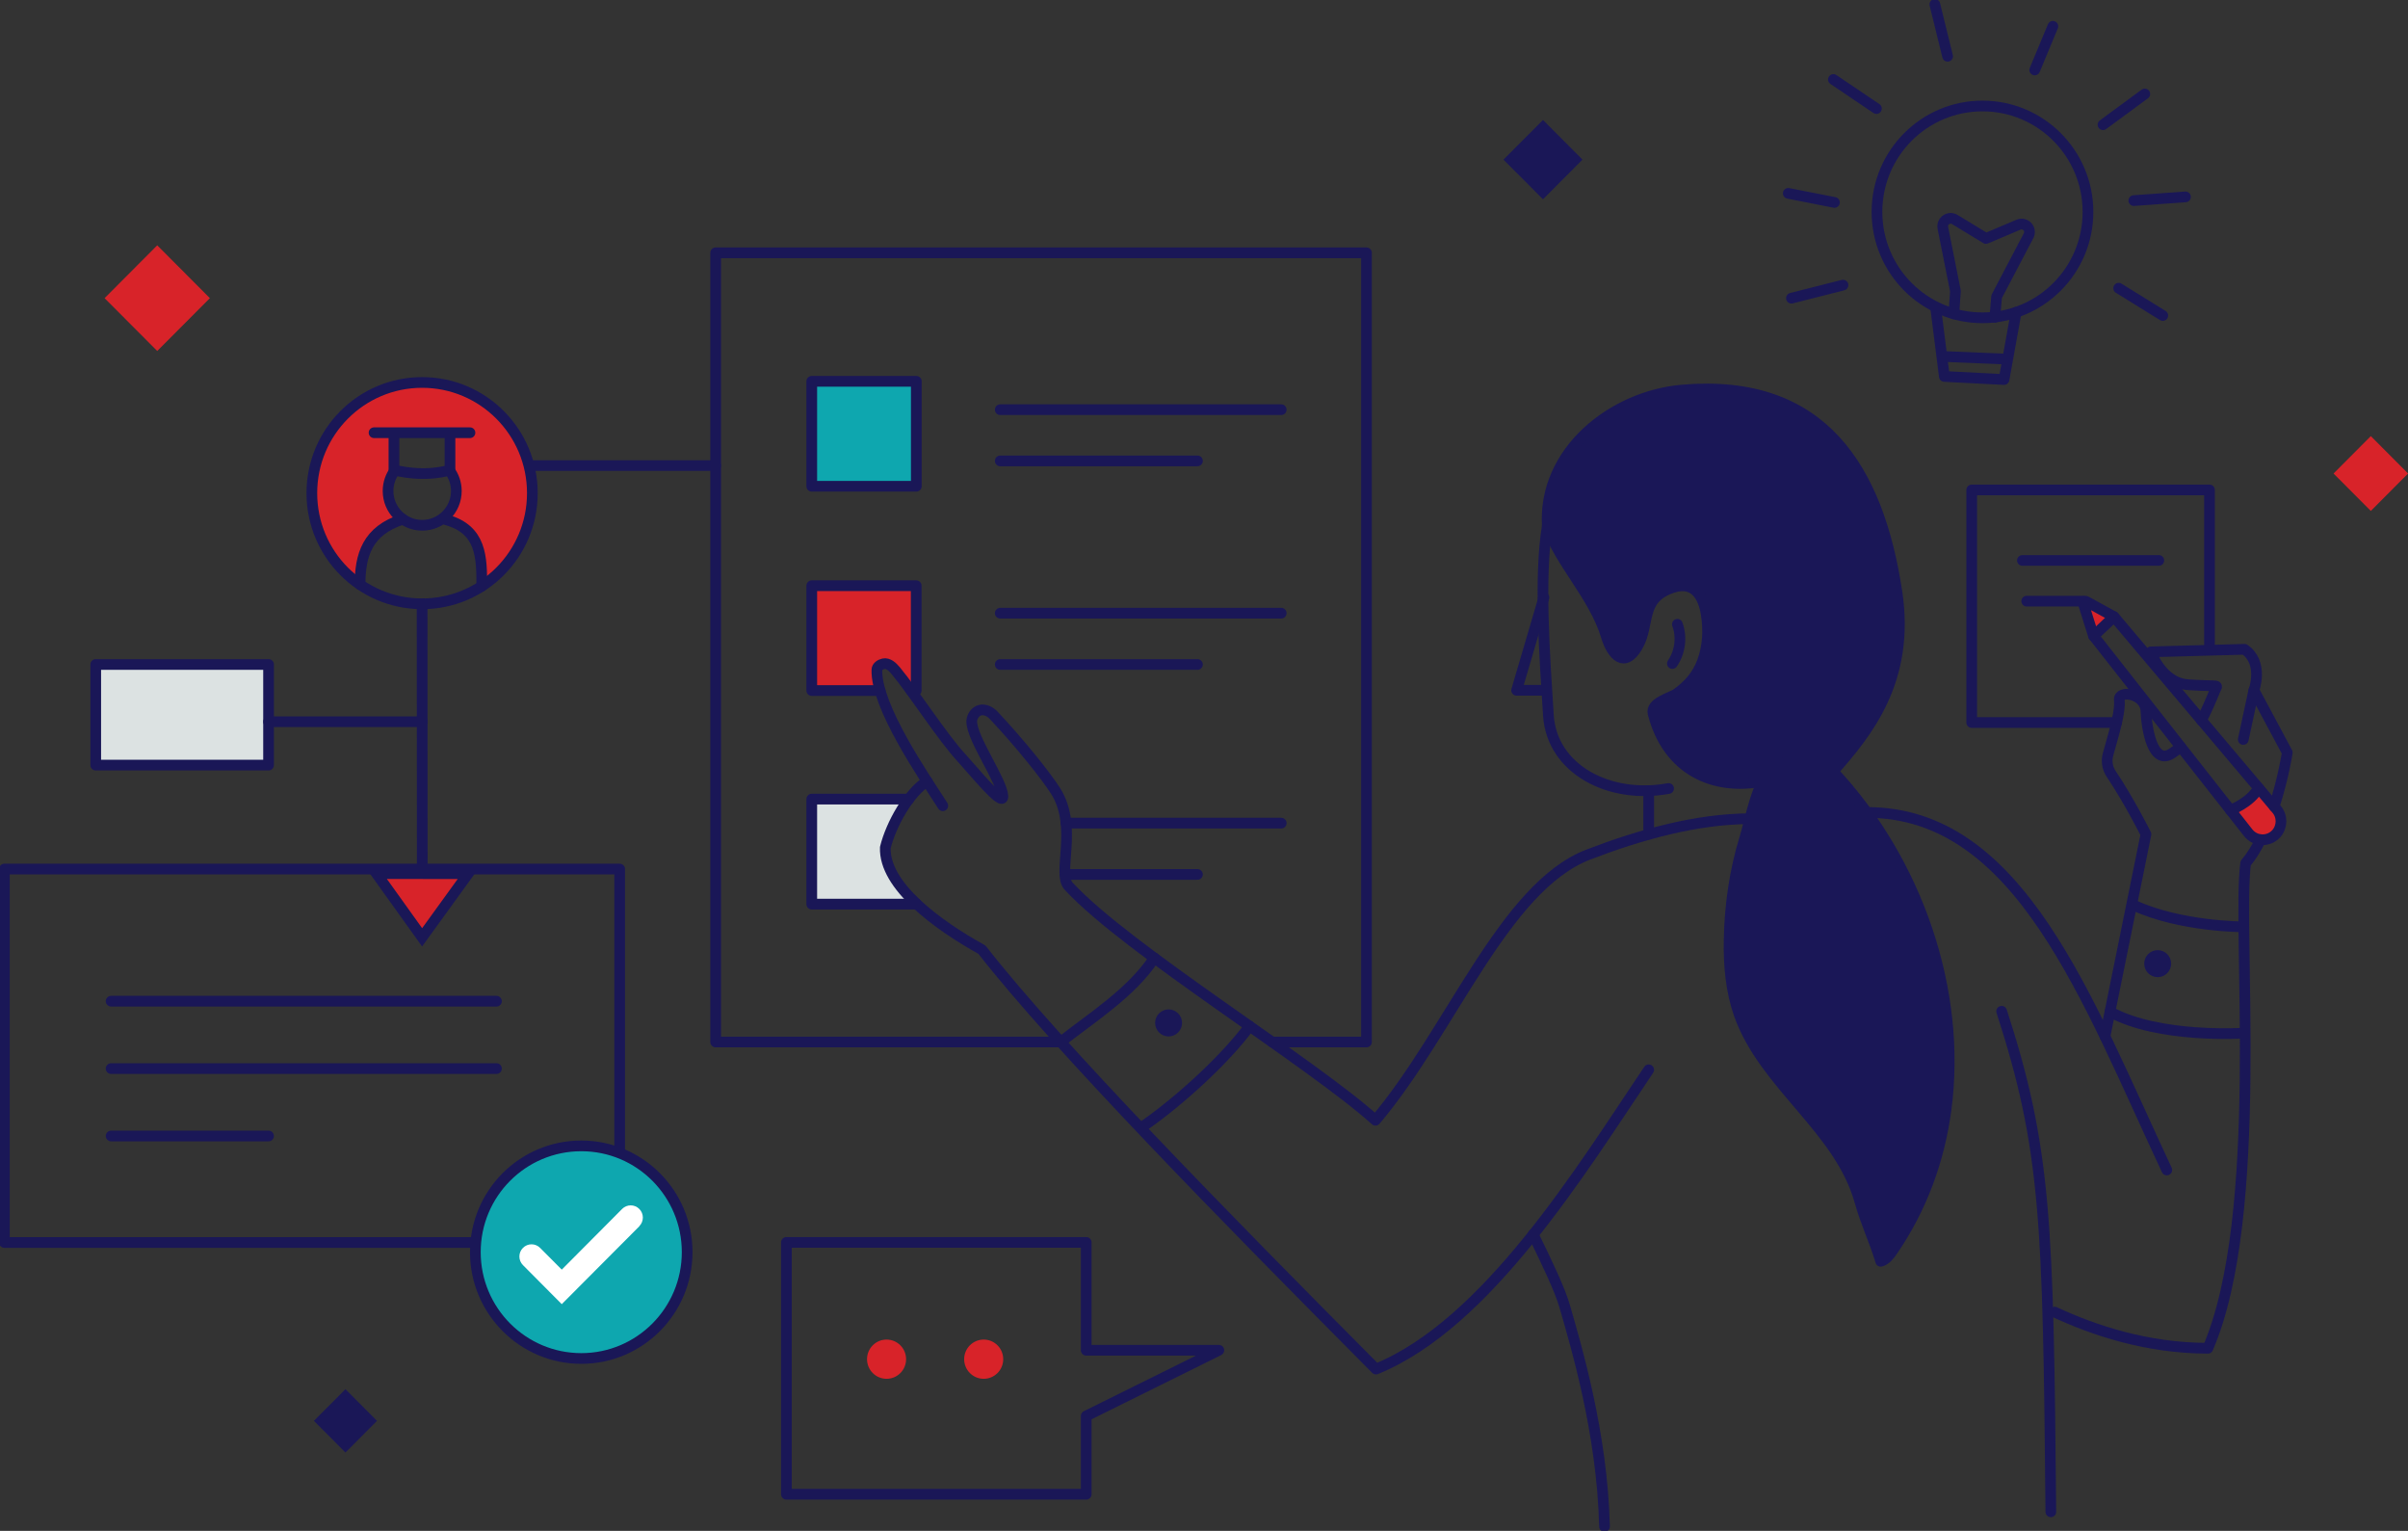 <svg width="225" height="143" viewBox="0 0 225 143" fill="none" xmlns="http://www.w3.org/2000/svg">
<rect x="0" y="0" width="225" height="143" fill="#333333" stroke="none"/>
<g clip-path="url(#clip0_893_3589)">
<path d="M45.008 54.768C47.154 53.258 49.76 50.461 49.743 46.063C49.743 40.354 45.131 35.725 39.441 35.725C33.751 35.725 29.139 40.354 29.139 46.063C29.139 49.636 32.271 54.71 33.677 54.636C33.801 52.589 33.636 49.454 37.632 48.505C37.632 48.505 35.494 47.004 36.81 43.893C36.81 41.616 36.81 40.411 36.81 40.411H42.047L41.982 43.91C41.982 43.91 44.045 46.797 41.25 48.497C43.042 49.116 45.41 49.982 45.008 54.759V54.768Z" fill="#D82329"/>
<path d="M85.618 35.618H75.85V45.42H85.618V35.618Z" fill="#0EA7AF"/>
<path d="M85.124 64.503H85.618V54.702H75.85V64.503H82.238C82.238 64.503 81.696 63.472 81.942 62.556C82.189 61.64 83.365 61.55 83.694 62.639C84.022 63.728 85.124 64.503 85.124 64.503Z" fill="#D82329"/>
<path d="M85.61 84.395V84.453H75.842V74.643H84.927C84.927 74.643 81.934 78.298 83.069 80.889C83.809 82.58 85.248 84.065 85.61 84.395Z" fill="#DCE2E2"/>
<path d="M171.276 72.061C174.426 68.48 178.496 63.588 177.246 55.304C175.511 43.803 170.29 35.305 157.184 36.435C150.672 36.996 144.168 42.136 144.579 49.116C145.623 52.416 148.97 55.684 150.08 59.413C150.631 61.253 151.806 62.449 153.007 60.386C154.224 58.274 153.188 55.948 156.246 54.9C156.764 54.718 157.348 54.644 157.858 54.826C158.845 55.189 159.272 56.336 159.428 57.383C159.659 58.835 159.593 60.362 159.083 61.756C158.606 63.068 157.784 63.992 156.674 64.792C156.164 65.164 154.199 65.626 154.462 66.649C155.827 71.962 160.152 73.86 164.699 72.977" fill="#1A1757"/>
<path d="M181.825 103.702C183.346 92.473 179.079 80.394 171.276 72.053C170.314 71.03 168.817 71.038 167.42 71.137C166.828 71.178 166.227 71.302 165.742 71.641C164.205 72.713 163.572 76.517 163.029 78.274C162.084 81.36 161.615 84.619 161.566 87.845C161.524 90.188 161.73 92.564 162.511 94.775C164.838 101.326 171.868 105.452 173.759 112.151C174.376 114.346 175.066 115.641 175.732 117.819C176.217 117.687 176.546 117.25 176.834 116.829C179.589 112.811 181.2 108.331 181.825 103.702Z" fill="#1A1757"/>
<path d="M212.701 77.853C212.355 78.241 211.887 78.439 211.41 78.439C210.933 78.439 210.415 78.224 210.061 77.787L208.4 75.666C208.4 75.666 210.217 75.039 211.04 73.612L212.709 75.592C213.268 76.244 213.26 77.201 212.701 77.853Z" fill="#D82329"/>
<path d="M194.594 56.154L195.613 59.405L197.677 57.779L194.594 56.154Z" fill="#D82329"/>
<path d="M144.174 11.207L140.482 14.912L144.174 18.616L147.866 14.912L144.174 11.207Z" fill="#1A1757"/>
<path d="M171.276 72.061C174.426 68.48 178.496 63.588 177.246 55.304C175.511 43.803 170.29 35.305 157.184 36.435C150.672 36.996 144.168 42.136 144.579 49.116C145.623 52.416 148.97 55.684 150.08 59.413C150.631 61.253 151.806 62.449 153.007 60.386C154.224 58.274 153.188 55.948 156.246 54.9C156.764 54.718 157.348 54.644 157.858 54.826C158.845 55.189 159.272 56.336 159.428 57.383C159.659 58.835 159.593 60.362 159.083 61.756C158.606 63.068 157.784 63.992 156.674 64.792C156.164 65.164 154.199 65.626 154.462 66.649C155.827 71.962 160.152 73.86 164.699 72.977" stroke="#1A1757" stroke-linecap="round" stroke-linejoin="round"/>
<path d="M144.58 49.116C143.782 53.901 144.342 61.476 144.679 66.814C144.999 71.83 150.336 74.677 155.91 73.653" stroke="#1A1757" stroke-linecap="round" stroke-linejoin="round"/>
<path d="M174.426 75.89C188.741 75.873 194.989 93.356 202.463 109.288" stroke="#1A1757" stroke-linecap="round" stroke-linejoin="round"/>
<path d="M143.256 115.303C144.547 117.943 145.788 120.525 146.224 122.093C147.252 125.698 149.71 133.817 149.924 142.587" stroke="#1A1757" stroke-linecap="round" stroke-linejoin="round"/>
<path d="M187.031 94.462C191.192 107.292 191.381 114.115 191.627 141.218" stroke="#1A1757" stroke-linecap="round" stroke-linejoin="round"/>
<path d="M181.827 103.702C183.348 92.473 179.081 80.394 171.278 72.053C170.316 71.03 168.819 71.038 167.422 71.137C166.83 71.178 166.229 71.302 165.744 71.64C164.207 72.713 163.574 76.516 163.031 78.274C162.085 81.36 161.617 84.619 161.567 87.845C161.526 90.188 161.732 92.564 162.513 94.775C164.84 101.326 171.87 105.451 173.761 112.151C174.378 114.346 175.068 115.641 175.734 117.819C176.219 117.687 176.548 117.25 176.836 116.829C179.59 112.811 181.202 108.331 181.827 103.702Z" stroke="#1A1757" stroke-linecap="round" stroke-linejoin="round"/>
<path d="M144.26 55.807L141.711 64.479H144.26" stroke="#1A1757" stroke-linecap="round" stroke-linejoin="round"/>
<path d="M154.053 73.86V77.927" stroke="#1A1757" stroke-linecap="round" stroke-linejoin="round"/>
<path d="M156.732 58.316C157.176 59.52 156.987 60.931 156.264 61.979" stroke="#1A1757" stroke-linecap="round" stroke-linejoin="round"/>
<path d="M86.629 72.977C84.943 74.017 83.258 76.987 82.723 79.173C82.592 82.729 87.541 86.376 91.751 88.711C98.847 97.795 114.477 113.711 128.57 127.885C138.971 123.653 147.769 109.263 154.051 99.932" stroke="#1A1757" stroke-linecap="round" stroke-linejoin="round"/>
<path d="M88.093 75.263C86.227 72.35 81.844 65.997 81.935 62.565C81.935 62.276 82.264 62.062 82.543 62.004C82.996 61.905 83.398 62.293 83.695 62.648C85.38 64.677 88.044 68.844 89.837 70.783C90.971 72.012 93.775 75.494 93.709 74.372C93.635 72.936 90.757 68.934 90.799 67.367C90.807 66.913 91.144 66.443 91.58 66.335C92.032 66.22 92.525 66.476 92.846 66.814C95.337 69.471 97.672 72.391 98.618 73.86C100.805 77.268 98.667 81.748 99.917 82.845C105.368 88.711 122.462 99.189 128.522 104.643C135.535 96.368 140.543 82.845 148.411 79.825C153.336 77.936 158.525 76.5 163.515 76.475" stroke="#1A1757" stroke-linecap="round" stroke-linejoin="round"/>
<path d="M107.86 89.478C105.78 92.688 101.94 95.105 99.111 97.333" stroke="#1A1757" stroke-linecap="round" stroke-linejoin="round"/>
<path d="M116.764 95.847C114.535 98.9 110.252 102.803 107.004 105.072" stroke="#1A1757" stroke-linecap="round" stroke-linejoin="round"/>
<path d="M109.192 96.813C109.886 96.813 110.45 96.248 110.45 95.55C110.45 94.853 109.886 94.288 109.192 94.288C108.497 94.288 107.934 94.853 107.934 95.55C107.934 96.248 108.497 96.813 109.192 96.813Z" fill="#1A1757"/>
<path d="M201.61 91.277C202.304 91.277 202.868 90.712 202.868 90.014C202.868 89.317 202.304 88.752 201.61 88.752C200.915 88.752 200.352 89.317 200.352 90.014C200.352 90.712 200.915 91.277 201.61 91.277Z" fill="#1A1757"/>
<path d="M205.696 67.284C206.091 66.542 206.502 65.634 206.971 64.479C207.209 63.877 207.554 64.165 204.455 63.959C201.963 63.794 200.977 60.89 200.977 60.89L209.725 60.651C211.55 61.913 210.605 64.479 210.605 64.479L213.721 70.296C213.721 70.296 213.359 72.68 212.496 75.329" stroke="#1A1757" stroke-linecap="round" stroke-linejoin="round"/>
<path d="M191.988 122.563C195.59 124.246 200.597 125.938 206.303 125.938C211.697 113.421 208.992 86.747 209.83 80.633C210.365 80.006 210.825 79.247 211.236 78.43" stroke="#1A1757" stroke-linecap="round" stroke-linejoin="round"/>
<path d="M196.684 96.813L200.515 77.927C200.515 77.927 198.953 74.8 197.251 72.268C196.897 71.731 196.799 71.063 196.98 70.444C197.777 67.672 198.122 66.269 198.024 65.387C197.917 64.405 200.458 64.768 200.515 66.418C200.573 68.076 201.148 71.558 202.932 70.378C203.228 70.18 203.508 69.982 203.755 69.768" stroke="#1A1757" stroke-linecap="round" stroke-linejoin="round"/>
<path d="M210.069 77.787L195.623 59.405L197.531 57.606L212.717 75.592C213.276 76.244 213.268 77.201 212.709 77.853C212.002 78.662 210.735 78.629 210.069 77.787Z" stroke="#1A1757" stroke-linecap="round" stroke-linejoin="round"/>
<path d="M195.615 59.405L194.669 56.393C194.62 56.236 194.784 56.096 194.932 56.179L197.53 57.606" stroke="#1A1757" stroke-linecap="round" stroke-linejoin="round"/>
<path d="M208.4 75.667C208.4 75.667 210.217 75.032 211.04 73.612" stroke="#1A1757" stroke-linecap="round" stroke-linejoin="round"/>
<path d="M210.596 64.479L209.609 69.074" stroke="#1A1757" stroke-linecap="round" stroke-linejoin="round"/>
<path d="M199.422 84.577C203.78 86.574 209.601 86.574 209.601 86.574" stroke="#1A1757" stroke-linecap="round" stroke-linejoin="round"/>
<path d="M197.152 94.503C201.707 97.019 209.601 96.508 209.601 96.508" stroke="#1A1757" stroke-linecap="round" stroke-linejoin="round"/>
<path d="M49.76 43.489H66.87" stroke="#1A1757" stroke-linecap="round" stroke-linejoin="round"/>
<path d="M39.441 56.401C45.131 56.401 49.743 51.773 49.743 46.063C49.743 40.354 45.131 35.725 39.441 35.725C33.751 35.725 29.139 40.354 29.139 46.063C29.139 51.773 33.751 56.401 39.441 56.401Z" stroke="#1A1757" stroke-linecap="round" stroke-linejoin="round"/>
<path d="M41.982 43.918C42.394 44.454 42.64 45.131 42.64 45.865C42.64 47.631 41.209 49.066 39.45 49.066C37.69 49.066 36.26 47.631 36.26 45.865C36.26 45.131 36.506 44.454 36.917 43.918" stroke="#1A1757" stroke-linecap="round" stroke-linejoin="round"/>
<path d="M45.016 54.759C45.016 52.086 45.016 49.446 41.67 48.546" stroke="#1A1757" stroke-linecap="round" stroke-linejoin="round"/>
<path d="M37.641 48.505C34.302 49.553 33.645 51.888 33.645 54.602" stroke="#1A1757" stroke-linecap="round" stroke-linejoin="round"/>
<path d="M42.046 40.717V43.901C42.046 43.901 39.9 44.652 36.809 43.901V40.725" stroke="#1A1757" stroke-linecap="round" stroke-linejoin="round"/>
<path d="M43.913 40.42H34.951" stroke="#1A1757" stroke-linecap="round" stroke-linejoin="round"/>
<path d="M99.118 97.333H66.871V23.614H127.682V97.333H118.876" stroke="#1A1757" stroke-linecap="round" stroke-linejoin="round"/>
<path d="M93.461 38.267H119.714" stroke="#1A1757" stroke-linecap="round" stroke-linejoin="round"/>
<path d="M93.461 43.052H111.887" stroke="#1A1757" stroke-linecap="round" stroke-linejoin="round"/>
<path d="M93.461 57.276H119.714" stroke="#1A1757" stroke-linecap="round" stroke-linejoin="round"/>
<path d="M93.461 62.07H111.887" stroke="#1A1757" stroke-linecap="round" stroke-linejoin="round"/>
<path d="M99.603 76.888H119.715" stroke="#1A1757" stroke-linecap="round" stroke-linejoin="round"/>
<path d="M99.514 81.681H111.888" stroke="#1A1757" stroke-linecap="round" stroke-linejoin="round"/>
<path d="M85.618 35.618H75.85V45.42H85.618V35.618Z" stroke="#1A1757" stroke-linecap="round" stroke-linejoin="round"/>
<path d="M85.124 64.504H85.609V54.71H75.85V64.504H82.238" stroke="#1A1757" stroke-linecap="round" stroke-linejoin="round"/>
<path d="M85.609 84.396V84.454H75.85V74.644H84.927" stroke="#1A1757" stroke-linecap="round" stroke-linejoin="round"/>
<path d="M185.239 29.686C190.684 29.686 195.098 25.256 195.098 19.793C195.098 14.329 190.684 9.901 185.239 9.901C179.795 9.901 175.381 14.329 175.381 19.793C175.381 25.256 179.795 29.686 185.239 29.686Z" stroke="#1A1757" stroke-linecap="round" stroke-linejoin="round"/>
<path d="M188.387 29.166L187.252 35.453L181.677 35.164L180.863 28.721" stroke="#1A1757" stroke-linecap="round" stroke-linejoin="round"/>
<path d="M181.842 33.308L187.408 33.539" stroke="#1A1757" stroke-linecap="round" stroke-linejoin="round"/>
<path d="M182.566 29.323L182.714 27.186L181.538 21.287C181.415 20.651 182.097 20.173 182.648 20.503L185.567 22.276L188.601 20.989C189.218 20.725 189.834 21.352 189.571 21.971L186.562 27.706L186.397 29.636" stroke="#1A1757" stroke-linecap="round" stroke-linejoin="round"/>
<path d="M167.389 27.854L172.207 26.633" stroke="#1A1757" stroke-linecap="round" stroke-linejoin="round"/>
<path d="M167.092 18.061L171.408 18.91" stroke="#1A1757" stroke-linecap="round" stroke-linejoin="round"/>
<path d="M171.311 7.426L175.331 10.14" stroke="#1A1757" stroke-linecap="round" stroke-linejoin="round"/>
<path d="M180.789 0.413L181.981 5.256" stroke="#1A1757" stroke-linecap="round" stroke-linejoin="round"/>
<path d="M191.817 2.459L190.123 6.534" stroke="#1A1757" stroke-linecap="round" stroke-linejoin="round"/>
<path d="M200.407 8.778L196.502 11.65" stroke="#1A1757" stroke-linecap="round" stroke-linejoin="round"/>
<path d="M204.207 18.391L199.381 18.738" stroke="#1A1757" stroke-linecap="round" stroke-linejoin="round"/>
<path d="M202.086 29.471L197.967 26.922" stroke="#1A1757" stroke-linecap="round" stroke-linejoin="round"/>
<path d="M39.441 56.401L39.458 86.499" stroke="#1A1757" stroke-linecap="round" stroke-linejoin="round"/>
<path d="M57.9 81.178H0.41V116.062H57.9V81.178Z" stroke="#1A1757" stroke-linecap="round" stroke-linejoin="round"/>
<path d="M10.383 93.521H46.388" stroke="#1A1757" stroke-linecap="round" stroke-linejoin="round"/>
<path d="M10.383 99.816H46.388" stroke="#1A1757" stroke-linecap="round" stroke-linejoin="round"/>
<path d="M10.383 106.112H25.092" stroke="#1A1757" stroke-linecap="round" stroke-linejoin="round"/>
<path d="M25.094 62.069H8.945V71.467H25.094V62.069Z" fill="#DCE2E2" stroke="#1A1757" stroke-linecap="round" stroke-linejoin="round"/>
<path d="M197.776 67.49H184.234V45.766H206.451V60.692" stroke="#1A1757" stroke-linecap="round" stroke-linejoin="round"/>
<path d="M43.741 81.615L39.441 87.555L35.174 81.599L43.741 81.615Z" fill="#D82329" stroke="#1A1757" stroke-miterlimit="10"/>
<path d="M64.207 116.961C64.207 122.448 59.775 126.895 54.316 126.895C48.856 126.895 44.416 122.448 44.416 116.961C44.416 111.474 48.848 107.036 54.316 107.036C59.783 107.036 64.207 111.483 64.207 116.961Z" fill="#0EA7AF" stroke="#1A1757" stroke-miterlimit="10"/>
<path d="M59.75 114.535L52.49 121.821L48.864 118.174C48.42 117.728 48.42 117.011 48.864 116.565C49.308 116.119 50.024 116.119 50.468 116.565L52.49 118.595L58.131 112.926C58.575 112.481 59.29 112.481 59.734 112.926C60.178 113.372 60.178 114.09 59.734 114.535H59.75Z" fill="white"/>
<path d="M188.971 52.35H201.715" stroke="#1A1757" stroke-linecap="round" stroke-linejoin="round"/>
<path d="M189.373 56.154H194.594" stroke="#1A1757" stroke-linecap="round" stroke-linejoin="round"/>
<path d="M25.094 67.416H39.458" stroke="#1A1757" stroke-linecap="round" stroke-linejoin="round"/>
<path d="M73.482 139.576V116.053H101.495V126.127H113.886L101.495 132.266V139.576H73.482Z" stroke="#1A1757" stroke-linecap="round" stroke-linejoin="round"/>
<path d="M82.839 128.793C83.847 128.793 84.664 127.973 84.664 126.961C84.664 125.949 83.847 125.129 82.839 125.129C81.831 125.129 81.014 125.949 81.014 126.961C81.014 127.973 81.831 128.793 82.839 128.793Z" fill="#D82329"/>
<path d="M91.915 128.793C92.923 128.793 93.74 127.973 93.74 126.961C93.74 125.949 92.923 125.129 91.915 125.129C90.907 125.129 90.09 125.949 90.09 126.961C90.09 127.973 90.907 128.793 91.915 128.793Z" fill="#D82329"/>
<path d="M221.526 40.737L218.043 44.231L221.526 47.726L225.008 44.231L221.526 40.737Z" fill="#D82329"/>
<path d="M14.692 22.915L9.773 27.851L14.692 32.786L19.611 27.851L14.692 22.915Z" fill="#D82329"/>
<path d="M32.278 129.763L29.33 132.721L32.278 135.679L35.225 132.721L32.278 129.763Z" fill="#1A1757"/>
</g>
<defs>
<clipPath id="clip0_893_3589">
<rect width="225" height="143" fill="white"/>
</clipPath>
</defs>
</svg>
